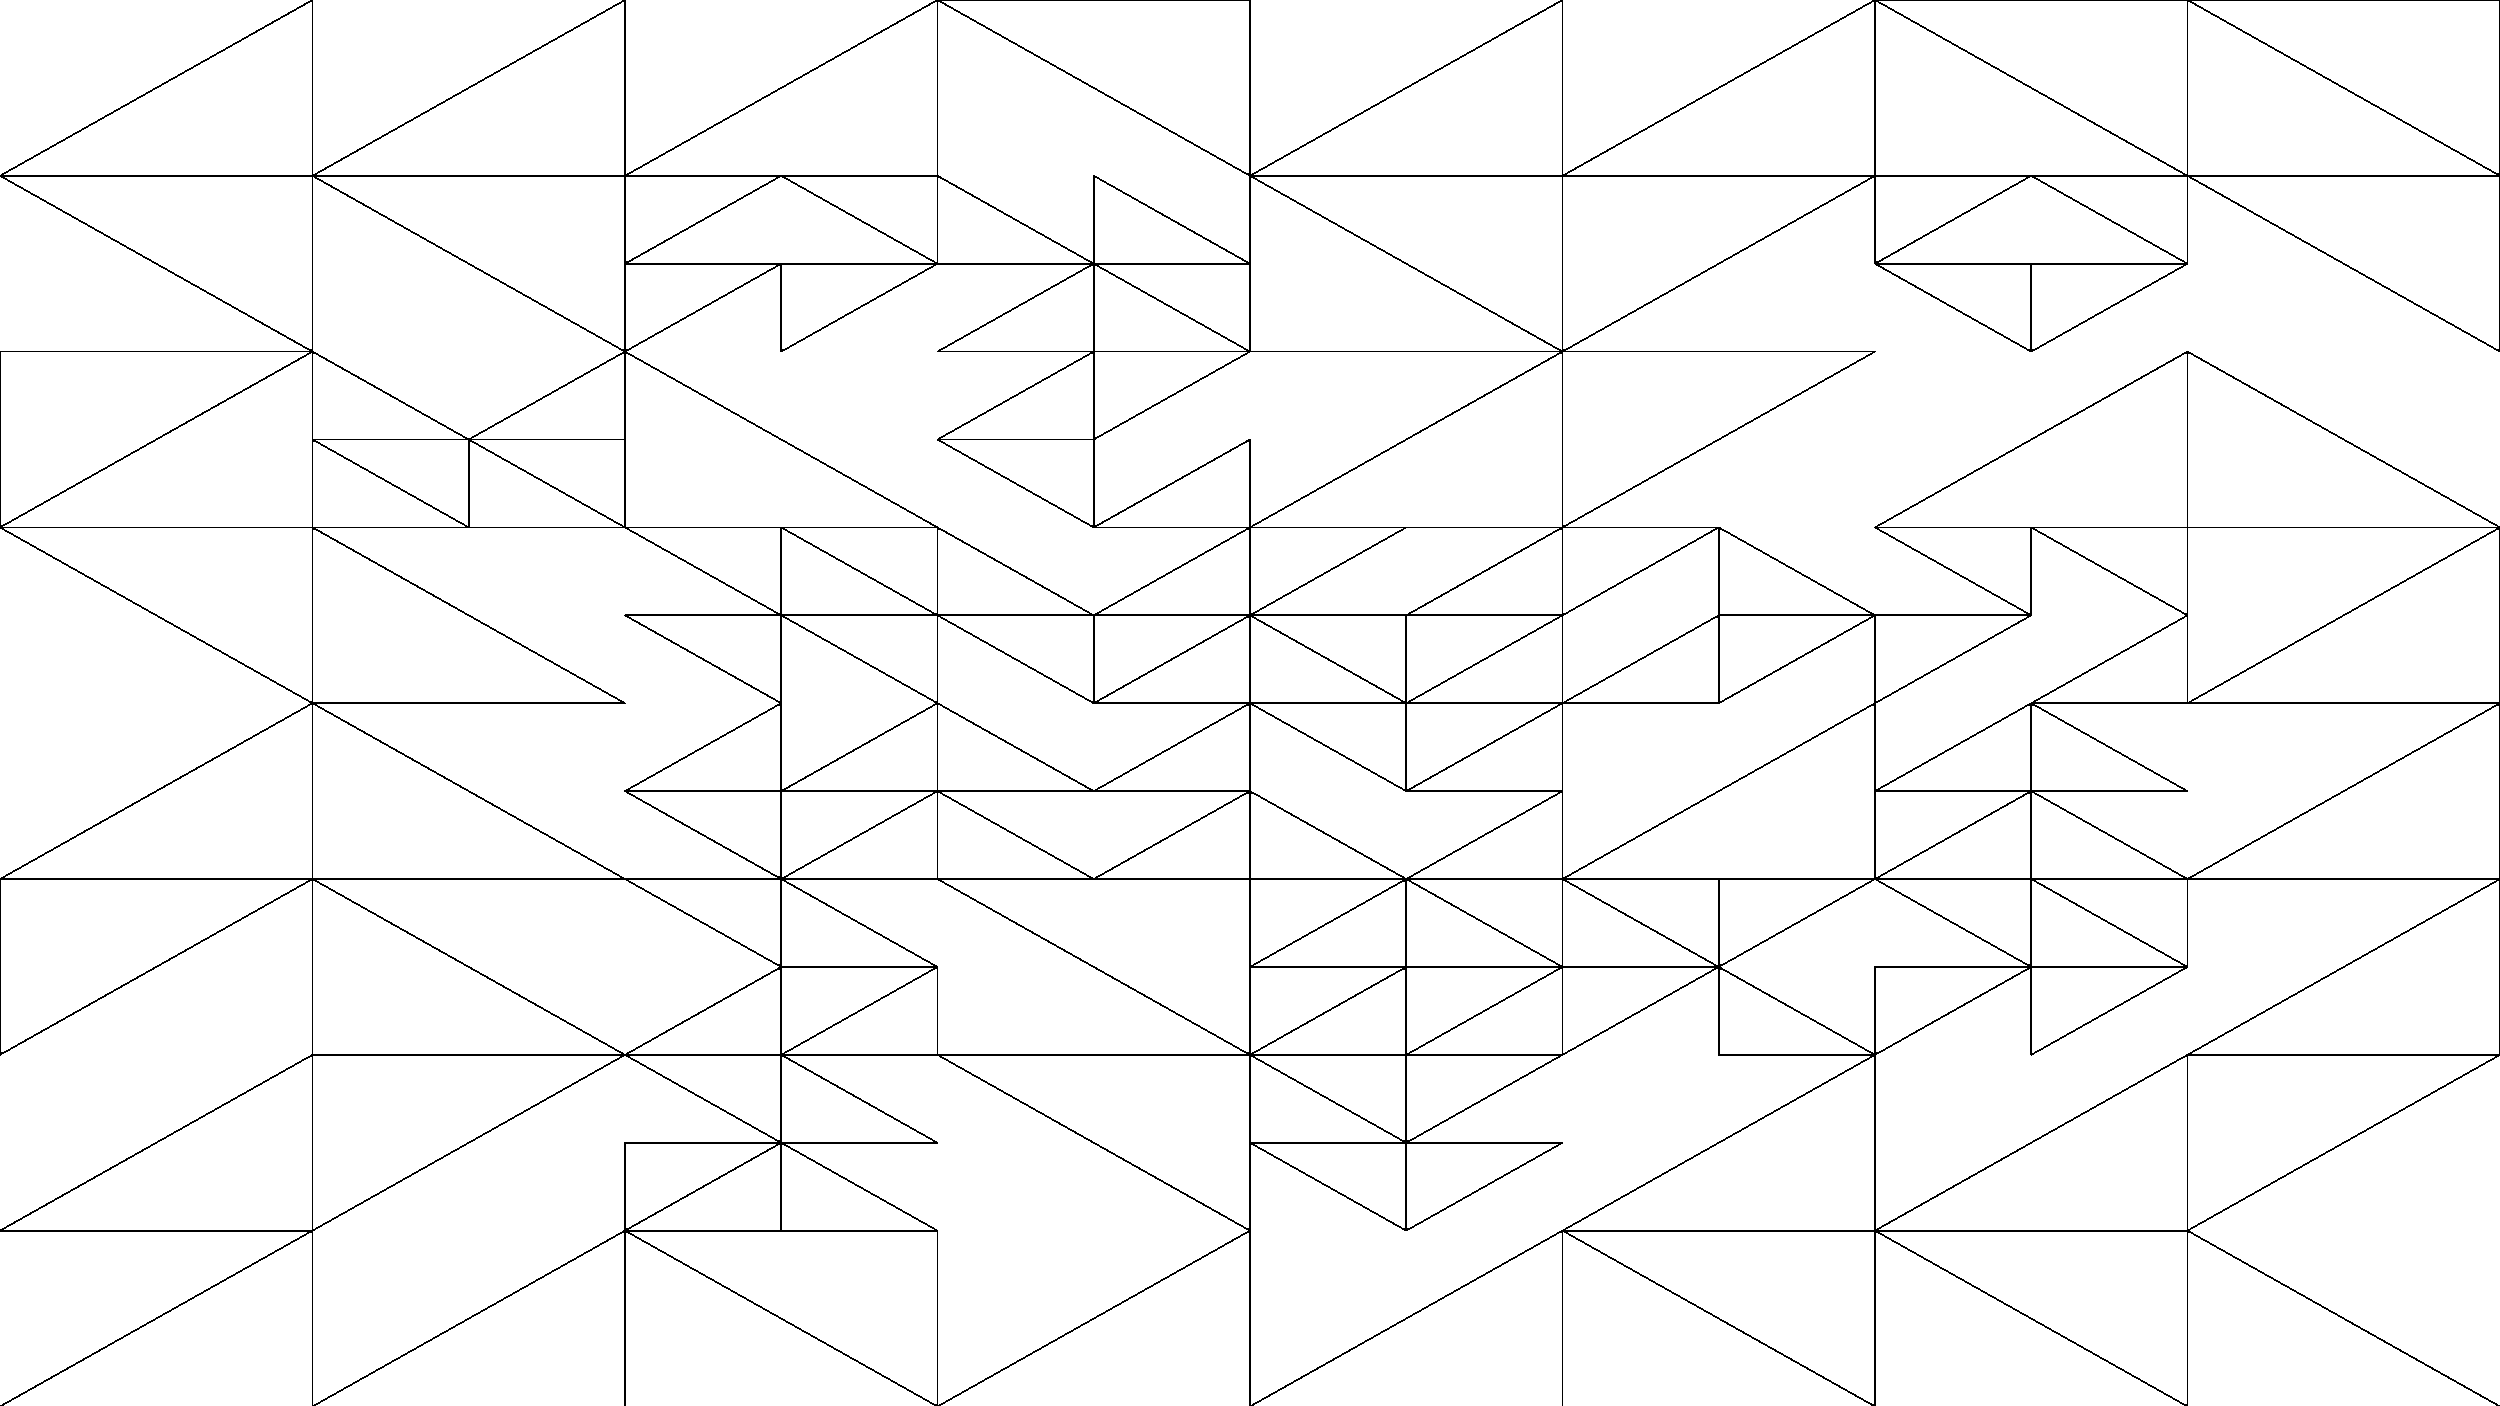 <svg xmlns="http://www.w3.org/2000/svg" version="1.1" xmlns:xlink="http://www.w3.org/1999/xlink" xmlns:svgjs="http://svgjs.dev/svgjs" viewBox="0 0 1422 800"><g shape-rendering="crispEdges" stroke-linejoin="round" fill="none" stroke-width="1" stroke="hsl(220, 9%, 26%)"><polygon points="1422,0 1422,100 1244.25,0"></polygon><polygon points="1244.25,0 1244.25,100 1066.5,0"></polygon><polygon points="1244.25,150 1155.375,100 1244.25,100"></polygon><polygon points="1066.5,100 1155.375,100 1066.5,150"></polygon><polygon points="1155.375,150 1066.5,150 1155.375,200"></polygon><polygon points="1155.375,200 1244.25,150 1155.375,150"></polygon><polygon points="1422,200 1244.25,100 1422,100"></polygon><polygon points="1066.5,100 888.75,100 1066.5,0"></polygon><polygon points="888.75,100 888.75,0 711,100"></polygon><polygon points="711,200 711,100 888.75,200"></polygon><polygon points="1066.5,100 888.75,100 888.75,200"></polygon><polygon points="888.75,300 888.75,200 1066.5,200"></polygon><polygon points="888.75,200 888.75,300 711,300"></polygon><polygon points="888.75,300 888.75,350 799.875,350"></polygon><polygon points="711,300 711,350 799.875,300"></polygon><polygon points="799.875,350 799.875,400 711,350"></polygon><polygon points="888.75,400 888.75,350 799.875,400"></polygon><polygon points="977.625,350 977.625,300 1066.5,350"></polygon><polygon points="888.75,300 977.625,300 888.75,350"></polygon><polygon points="977.625,350 977.625,400 888.75,400"></polygon><polygon points="977.625,350 1066.5,350 977.625,400"></polygon><polygon points="1422,300 1244.25,300 1244.25,200"></polygon><polygon points="1244.25,300 1244.25,200 1066.5,300"></polygon><polygon points="1244.25,300 1155.375,300 1244.25,350"></polygon><polygon points="1155.375,300 1155.375,350 1066.5,300"></polygon><polygon points="1155.375,350 1066.5,400 1066.5,350"></polygon><polygon points="1244.25,350 1244.25,400 1155.375,400"></polygon><polygon points="1422,400 1244.25,400 1422,300"></polygon><polygon points="711,100 533.25,0 711,0"></polygon><polygon points="533.25,100 533.25,0 355.5,100"></polygon><polygon points="533.25,150 533.25,100 444.375,100"></polygon><polygon points="444.375,100 355.5,150 355.5,100"></polygon><polygon points="444.375,150 355.5,150 355.5,200"></polygon><polygon points="533.25,150 444.375,200 444.375,150"></polygon><polygon points="711,150 622.125,100 622.125,150"></polygon><polygon points="622.125,150 533.25,150 533.25,100"></polygon><polygon points="622.125,150 533.25,200 622.125,200"></polygon><polygon points="711,200 622.125,150 622.125,200"></polygon><polygon points="355.5,100 355.5,0 177.75,100"></polygon><polygon points="0,100 177.75,100 177.75,0"></polygon><polygon points="177.75,200 177.75,100 0,100"></polygon><polygon points="355.5,200 355.5,100 177.75,100"></polygon><polygon points="355.5,200 266.625,250 355.5,250"></polygon><polygon points="266.625,250 177.75,250 177.75,200"></polygon><polygon points="177.75,300 177.75,250 266.625,300"></polygon><polygon points="355.5,300 266.625,300 266.625,250"></polygon><polygon points="177.75,200 0,200 0,300"></polygon><polygon points="177.75,300 177.75,400 0,300"></polygon><polygon points="355.5,400 177.75,400 177.75,300"></polygon><polygon points="622.125,200 622.125,250 711,200"></polygon><polygon points="622.125,250 622.125,200 533.25,250"></polygon><polygon points="622.125,250 622.125,300 533.25,250"></polygon><polygon points="622.125,300 711,300 711,250"></polygon><polygon points="355.5,300 355.5,200 533.25,300"></polygon><polygon points="533.25,300 533.25,350 444.375,300"></polygon><polygon points="444.375,350 355.5,300 444.375,300"></polygon><polygon points="355.5,350 444.375,400 444.375,350"></polygon><polygon points="533.25,400 533.25,350 444.375,350"></polygon><polygon points="711,350 711,300 622.125,350"></polygon><polygon points="622.125,350 533.25,300 533.25,350"></polygon><polygon points="622.125,350 622.125,400 533.25,350"></polygon><polygon points="711,400 711,350 622.125,400"></polygon><polygon points="622.125,450 711,400 711,450"></polygon><polygon points="533.25,450 622.125,450 533.25,400"></polygon><polygon points="622.125,500 533.25,450 533.25,500"></polygon><polygon points="711,450 711,500 622.125,500"></polygon><polygon points="533.25,450 444.375,450 533.25,400"></polygon><polygon points="444.375,450 444.375,400 355.5,450"></polygon><polygon points="444.375,500 444.375,450 355.5,450"></polygon><polygon points="533.25,450 533.25,500 444.375,500"></polygon><polygon points="533.25,550 444.375,550 444.375,500"></polygon><polygon points="444.375,550 444.375,500 355.5,500"></polygon><polygon points="444.375,550 444.375,600 355.5,600"></polygon><polygon points="533.25,550 533.25,600 444.375,600"></polygon><polygon points="711,600 711,500 533.25,500"></polygon><polygon points="177.75,500 177.75,400 355.5,500"></polygon><polygon points="177.75,500 177.75,400 0,500"></polygon><polygon points="0,500 177.75,500 0,600"></polygon><polygon points="177.75,500 177.75,600 355.5,600"></polygon><polygon points="355.5,600 177.75,600 177.75,700"></polygon><polygon points="0,700 177.75,700 177.75,600"></polygon><polygon points="0,800 177.75,700 177.75,800"></polygon><polygon points="355.5,700 177.75,800 355.5,800"></polygon><polygon points="711,600 711,700 533.25,600"></polygon><polygon points="533.25,650 444.375,600 444.375,650"></polygon><polygon points="355.5,600 444.375,650 444.375,600"></polygon><polygon points="355.5,650 444.375,650 355.5,700"></polygon><polygon points="444.375,650 444.375,700 533.25,700"></polygon><polygon points="355.5,700 533.25,800 533.25,700"></polygon><polygon points="711,800 711,700 533.25,800"></polygon><polygon points="1422,400 1244.25,500 1422,500"></polygon><polygon points="1244.25,450 1155.375,400 1155.375,450"></polygon><polygon points="1155.375,450 1155.375,400 1066.5,450"></polygon><polygon points="1155.375,500 1155.375,450 1066.5,500"></polygon><polygon points="1244.25,500 1155.375,500 1155.375,450"></polygon><polygon points="1244.25,550 1155.375,500 1244.25,500"></polygon><polygon points="1155.375,550 1066.5,500 1155.375,500"></polygon><polygon points="1066.5,600 1155.375,550 1066.5,550"></polygon><polygon points="1155.375,550 1244.25,550 1155.375,600"></polygon><polygon points="1422,600 1422,500 1244.25,600"></polygon><polygon points="1066.5,400 888.75,500 1066.5,500"></polygon><polygon points="888.75,400 888.75,450 799.875,450"></polygon><polygon points="799.875,450 799.875,400 711,400"></polygon><polygon points="799.875,500 711,500 711,450"></polygon><polygon points="888.75,450 799.875,500 888.75,500"></polygon><polygon points="888.75,550 888.75,500 799.875,500"></polygon><polygon points="711,550 799.875,500 799.875,550"></polygon><polygon points="799.875,550 799.875,600 711,600"></polygon><polygon points="888.75,550 799.875,600 799.875,550"></polygon><polygon points="1066.5,500 977.625,550 977.625,500"></polygon><polygon points="888.75,500 977.625,550 977.625,500"></polygon><polygon points="888.75,600 977.625,550 888.75,550"></polygon><polygon points="1066.5,600 977.625,600 977.625,550"></polygon><polygon points="1066.5,600 1066.5,700 888.75,700"></polygon><polygon points="888.75,600 799.875,650 799.875,600"></polygon><polygon points="711,600 799.875,650 799.875,600"></polygon><polygon points="799.875,700 799.875,650 711,650"></polygon><polygon points="799.875,700 799.875,650 888.75,650"></polygon><polygon points="888.75,800 888.75,700 711,800"></polygon><polygon points="1066.5,700 1066.5,800 888.75,700"></polygon><polygon points="1422,600 1244.25,600 1244.25,700"></polygon><polygon points="1244.25,600 1244.25,700 1066.5,700"></polygon><polygon points="1066.5,700 1244.25,800 1244.25,700"></polygon><polygon points="1422,800 1244.25,800 1244.25,700"></polygon></g><g fill="hsl(220, 62%, 45%)" stroke-width="3" stroke="hsl(220, 43%, 13%)"></g></svg>